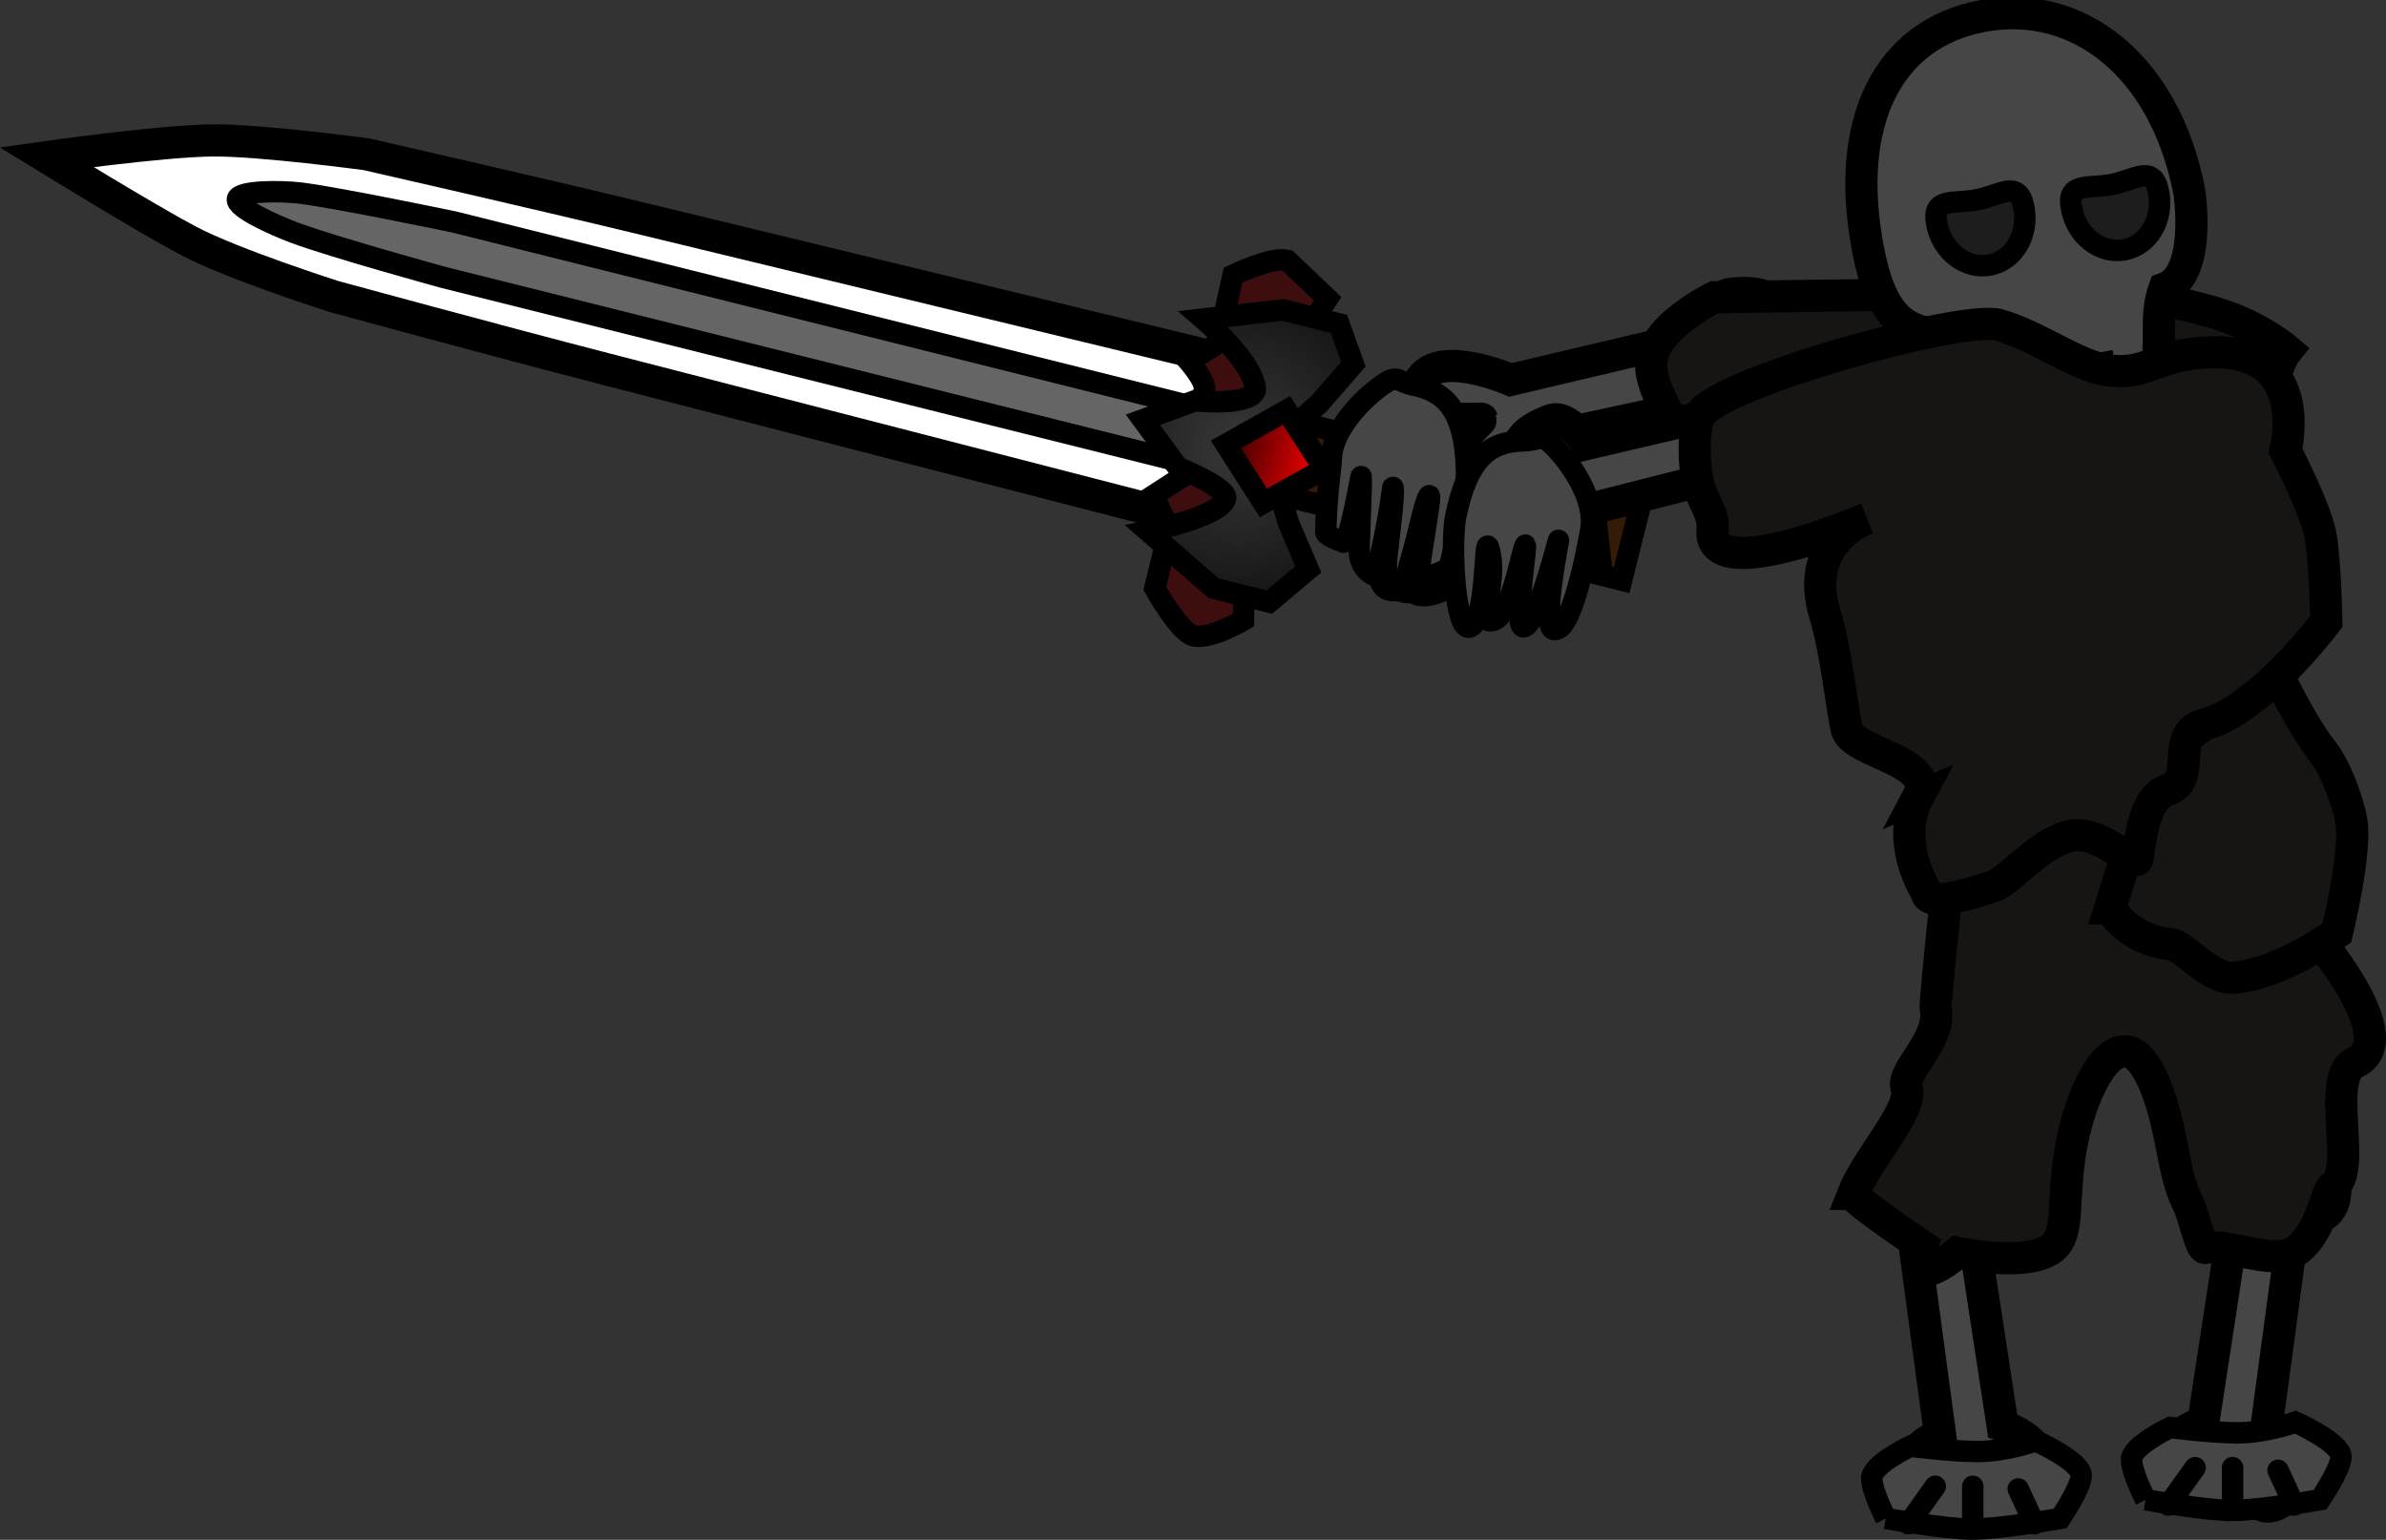 <svg version="1.1" xmlns="http://www.w3.org/2000/svg" xmlns:xlink="http://www.w3.org/1999/xlink" width="111.215" height="71.793" viewBox="0,0,111.215,71.793"><rect x="0" y="0" width="111.215" height="71.793" fill="#333333" stroke="none"/><defs><radialGradient cx="237.149" cy="138.496" r="9.237" gradientUnits="userSpaceOnUse" id="color-1"><stop offset="0" stop-color="#a2a2a2"/><stop offset="1" stop-color="#747474"/></radialGradient><radialGradient cx="199.374" cy="144.349" r="6.686" gradientUnits="userSpaceOnUse" id="color-2"><stop offset="0" stop-color="#383838"/><stop offset="1" stop-color="#181818"/></radialGradient><linearGradient x1="198.828" y1="144.257" x2="203.403" y2="145.401" gradientUnits="userSpaceOnUse" id="color-3"><stop offset="0" stop-color="#320000"/><stop offset="1" stop-color="#ff0000"/></linearGradient><radialGradient cx="233.94" cy="172.512" r="7.07" gradientUnits="userSpaceOnUse" id="color-4"><stop offset="0" stop-color="#a2a2a2"/><stop offset="1" stop-color="#747474"/></radialGradient><radialGradient cx="246.42" cy="172.806" r="7.238" gradientUnits="userSpaceOnUse" id="color-5"><stop offset="0" stop-color="#a2a2a2"/><stop offset="1" stop-color="#747474"/></radialGradient><radialGradient cx="240.289" cy="153.472" r="10.211" gradientUnits="userSpaceOnUse" id="color-6"><stop offset="0" stop-color="#6e6e6e"/><stop offset="1" stop-color="#a2a2a2"/></radialGradient></defs><g transform="translate(-141.687,-123.537)"><g data-paper-data="{&quot;isPaintingLayer&quot;:true}" fill-rule="nonzero" stroke-linejoin="miter" stroke-miterlimit="10" stroke-dasharray="" stroke-dashoffset="0" style="mix-blend-mode: normal"><path d="M221.301,139.075c0,0 0.182,-1.74 1.059,-1.841c1.458,-0.168 2.119,0.209 2.494,1.108c0.375,0.899 -1.346,1.656 -1.277,1.807c0.072,0.159 2.323,0.834 2.577,1.655c0.254,0.82 -0.648,1.819 -2.034,1.49c-1.071,-0.255 -1.57,-1.263 -1.57,-1.263l-9.42,2.037c0,0 -0.405,1.325 -0.926,1.911c-0.442,0.497 -2.096,0.404 -2.63,-0.516c-0.535,-0.92 1.199,-2.356 1.188,-2.396c-0.019,-0.062 -1.561,0.156 -2.359,-0.28c-0.729,-0.399 -0.976,-1.306 -0.178,-1.887c1.15,-0.838 3.87,0.348 3.87,0.348z" data-paper-data="{&quot;index&quot;:null}" fill="#464646" stroke="#000000" stroke-width="1.5" stroke-linecap="butt"/><path d="M232.173,136.766c0,0 -1.564,0.925 -2.191,0.257c-1.043,-1.112 -1.138,-1.897 -0.621,-2.766c0.517,-0.87 2.214,0.097 2.298,-0.054c0.088,-0.159 -0.743,-2.454 -0.216,-3.174c0.527,-0.72 1.919,-0.586 2.502,0.773c0.451,1.051 -0.081,2.091 -0.081,2.091l7.533,6.594c0,0 1.356,-0.483 2.167,-0.412c0.688,0.06 1.635,1.498 1.198,2.513c-0.436,1.016 -2.708,0.459 -2.734,0.494c-0.041,0.054 1.097,1.205 1.227,2.14c0.119,0.856 -0.484,1.623 -1.464,1.317c-1.411,-0.44 -2.107,-3.443 -2.107,-3.443z" data-paper-data="{&quot;index&quot;:null}" fill="url(#color-1)" stroke="#000000" stroke-width="1.5" stroke-linecap="butt"/><path d="M200.295,150.31c0,0 -22.524,1.269 -30.596,1.724c-5.286,0.298 -13.127,0.63 -13.127,0.63c0,0 -4.959,0.003 -7.287,-0.417c-2.198,-0.396 -7.467,-1.701 -7.467,-1.701c0,0 4.873,-2.35 7.145,-3.098c2.104,-0.693 7.024,-1.563 7.024,-1.563c0,0 7.923,-0.674 13.253,-1.054c8.092,-0.577 30.567,-2.18 30.567,-2.18z" fill="none" stroke="#ff0000" stroke-width="0" stroke-linecap="butt"/><g data-paper-data="{&quot;index&quot;:null}" stroke="#000000"><path d="M199.635,148.41c0,0 -21.845,-5.637 -29.673,-7.656c-5.126,-1.323 -12.698,-3.389 -12.698,-3.389c0,0 -4.726,-1.504 -6.816,-2.612c-1.973,-1.046 -6.596,-3.89 -6.596,-3.89c0,0 5.357,-0.758 7.748,-0.78c2.215,-0.021 7.167,0.646 7.167,0.646c0,0 7.753,1.766 12.946,3.023c7.885,1.91 29.783,7.213 29.783,7.213z" fill="#ffffff" stroke-width="1.5" stroke-linecap="butt"/><path d="M197.792,145.333l-35.443,-8.864c0,0 -5.142,-1.411 -6.948,-2.088c-0.886,-0.332 -2.735,-1.15 -2.647,-1.567c0.081,-0.386 2.028,-0.389 2.956,-0.272c1.788,0.225 7.153,1.346 7.153,1.346l35.566,8.894z" fill="#656565" stroke-width="1" stroke-linecap="butt"/><path d="M217.273,150.585l-17.732,-4.434l0.848,-3.39l17.732,4.434z" fill="#331b08" stroke-width="1" stroke-linecap="butt"/><path d="M201.466,143.423l0.341,2.935l2.494,-2.094l0.03,2.738l2.195,-2.314l0.515,2.855l1.769,-2.16l0.573,2.622l2.289,-1.782l0.11,2.63l2.174,-1.935l0.342,2.316l1.855,-1.89l0.342,2.992" fill="none" stroke-width="0.75" stroke-linecap="round"/><path d="M203.561,137.46c0,0 -0.827,1.219 -1.099,2.31c-0.26,1.038 0.041,1.924 -0.202,2.894c-0.135,0.541 -1.47,1.01 -1.679,1.845c-0.223,0.89 0.678,2.156 0.453,3.058c-0.205,0.822 -0.902,1.174 -1.07,1.846c-0.33,1.318 -0.32,3.038 -0.32,3.038c0,0 -1.548,0.922 -2.334,0.725c-0.655,-0.164 -1.797,-2.21 -1.797,-2.21l0.669,-2.723l-0.715,-1.615l1.348,-0.871c0,0 0.764,-3.053 1.013,-4.05c0.092,-0.367 -0.716,-1.311 -0.716,-1.311l1.346,-0.857l0.706,-3.177c0,0 1.788,-0.869 2.523,-0.686z" fill="#3e0d0d" stroke-width="1" stroke-linecap="butt"/><path d="M204.771,140.518l-1.608,1.85c0,0 -1.67,1.333 -1.915,2.314c-0.251,1.002 0.516,3.282 0.516,3.282l0.903,2.118l-1.814,1.528l-2.606,-0.652l-3.041,-2.652c0,0 3.394,-0.67 3.609,-1.53c0.123,-0.491 -2.226,-1.451 -2.226,-1.451l-1.63,-2.216l2.433,-0.887c0,0 2.548,0.268 2.81,-0.484c0.007,-1.244 -2.422,-3.328 -2.422,-3.328l3.71,-0.424l2.606,0.652z" fill="url(#color-2)" stroke-width="1" stroke-linecap="butt"/><path d="M203.403,145.401l-2.827,1.586l-1.748,-2.73l2.827,-1.586z" fill="url(#color-3)" stroke-width="1" stroke-linecap="butt"/></g><path d="M235.033,190.009c0,0 1.647,0.6 1.68,1.458c0.056,1.426 -0.351,1.96 -1.235,2.096c-0.884,0.135 -1.484,-1.684 -1.633,-1.656c-0.157,0.029 -0.962,2 -1.763,2.04c-0.801,0.04 -1.69,-1.062 -1.276,-2.297c0.319,-0.954 1.317,-1.18 1.317,-1.18l-1.271,-9.444c0,0 -1.235,-0.71 -1.757,-1.348c-0.443,-0.541 -0.236,-2.089 0.68,-2.37c0.916,-0.282 2.162,1.718 2.201,1.716c0.061,-0.002 -0.038,-1.521 0.436,-2.17c0.433,-0.594 1.315,-0.606 1.813,0.295c0.717,1.298 -0.608,3.589 -0.608,3.589z" data-paper-data="{&quot;index&quot;:null}" fill="#464646" stroke="#000000" stroke-width="1.5" stroke-linecap="butt"/><path d="M233.615,177.355c0,0 0.968,1.193 0.598,1.904c-0.614,1.183 -1.168,1.444 -1.898,1.176c-0.73,-0.268 -0.345,-2.004 -0.471,-2.046c-0.132,-0.043 -1.648,1.215 -2.271,0.905c-0.623,-0.31 -0.787,-1.587 0.093,-2.414c0.681,-0.639 1.538,-0.396 1.538,-0.396l3.388,-8.222c0,0 -0.606,-1.106 -0.707,-1.848c-0.085,-0.63 0.784,-1.799 1.606,-1.636c0.822,0.163 0.843,2.322 0.873,2.337c0.047,0.024 0.672,-1.252 1.329,-1.578c0.601,-0.298 1.273,0.07 1.234,1.015c-0.056,1.362 -2.112,2.658 -2.112,2.658z" data-paper-data="{&quot;index&quot;:null}" fill="url(#color-4)" stroke="#000000" stroke-width="1.5" stroke-linecap="butt"/><g stroke="#000000" stroke-width="1"><path d="M229.589,194.331c0,0 -0.658,-1.27 -0.658,-1.871c0,-0.643 1.803,-1.497 1.803,-1.497c0,0 1.895,0.249 3.136,0.249c1.346,0 2.703,-0.499 2.703,-0.499c0,0 2.122,0.949 2.122,1.622c0,0.549 -0.977,1.996 -0.977,1.996c0,0 -2.784,0.499 -4.117,0.499c-1.258,0 -4.013,-0.499 -4.013,-0.499z" fill="#464646" stroke-linecap="butt"/><path d="M231.894,192.834l-1.247,1.746" fill="none" stroke-linecap="round"/><path d="M233.64,192.834v1.871" fill="none" stroke-linecap="round"/><path d="M236.509,194.58l-0.748,-1.622" fill="none" stroke-linecap="round"/></g><path d="M245.805,180.57c0,0 -1.325,-2.291 -0.608,-3.589c0.498,-0.901 1.38,-0.889 1.813,-0.295c0.473,0.65 0.375,2.168 0.436,2.17c0.039,0.001 1.285,-1.998 2.201,-1.716c0.916,0.282 1.123,1.829 0.68,2.37c-0.522,0.638 -1.757,1.348 -1.757,1.348l-1.271,9.444c0,0 0.997,0.226 1.317,1.18c0.413,1.235 -0.476,2.337 -1.276,2.297c-0.801,-0.04 -1.606,-2.011 -1.763,-2.04c-0.149,-0.028 -0.749,1.792 -1.633,1.656c-0.884,-0.135 -1.291,-0.67 -1.235,-2.096c0.034,-0.857 1.68,-1.458 1.68,-1.458z" data-paper-data="{&quot;index&quot;:null}" fill="#464646" stroke="#000000" stroke-width="1.5" stroke-linecap="butt"/><g stroke="#000000" stroke-width="1"><path d="M241.699,193.46c0,0 -0.658,-1.27 -0.658,-1.871c0,-0.643 1.803,-1.497 1.803,-1.497c0,0 1.895,0.249 3.136,0.249c1.346,0 2.703,-0.499 2.703,-0.499c0,0 2.122,0.949 2.122,1.622c0,0.549 -0.977,1.996 -0.977,1.996c0,0 -2.784,0.499 -4.117,0.499c-1.258,0 -4.013,-0.499 -4.013,-0.499z" fill="#464646" stroke-linecap="butt"/><path d="M244.004,191.964l-1.247,1.746" fill="none" stroke-linecap="round"/><path d="M245.75,191.964v1.871" fill="none" stroke-linecap="round"/><path d="M248.619,193.71l-0.748,-1.622" fill="none" stroke-linecap="round"/></g><path d="M244.306,145.385c0,0 -2.289,-0.112 -4.893,-0.305c-0.898,-0.067 -5.191,-2.894 -8.047,-2.222c-3.706,0.872 -5.397,1.681 -5.397,1.681c0,0 -5.305,0.943 -5.894,-0.351c-0.788,-1.732 -1.439,-2.676 -1.425,-3.695c0.024,-1.678 2.944,-3.096 2.944,-3.096c0,0 7.614,-0.116 11.707,-0.166c2.945,-0.036 4.195,-0.491 6.07,-0.187c1.498,0.243 4.11,0.56 6.051,1.237c1.721,0.6 2.872,1.583 2.872,1.583c0,0 -0.852,1.041 -0.509,2.443c0.413,1.689 -3.48,3.08 -3.48,3.08z" fill="#171513" stroke="#000000" stroke-width="1.5" stroke-linecap="butt"/><path d="M239.471,159.69c0,0 -2.352,-0.899 -3.164,-2.553c-0.495,-1.009 -0.517,-3.024 -1.179,-5.062c-0.654,-2.014 -2.121,-1.686 -2.715,-3.033c-0.4,-0.908 -0.075,-3.888 -0.075,-3.888" fill="none" stroke="#000000" stroke-width="1.5" stroke-linecap="round"/><path d="M248.916,177.027c0,0 1.491,0.403 1.589,1.218c0.163,1.356 -0.151,1.909 -0.915,2.131c-0.764,0.221 -1.434,-1.455 -1.563,-1.413c-0.135,0.044 -0.683,2.011 -1.381,2.133c-0.698,0.121 -1.565,-0.839 -1.302,-2.062c0.204,-0.945 1.06,-1.264 1.06,-1.264l-1.868,-8.891c0,0 -1.139,-0.55 -1.647,-1.105c-0.431,-0.471 -0.373,-1.971 0.407,-2.336c0.78,-0.364 2.032,1.416 2.066,1.411c0.053,-0.009 -0.154,-1.449 0.208,-2.119c0.332,-0.613 1.104,-0.716 1.612,0.093c0.732,1.165 -0.246,3.492 -0.246,3.492z" data-paper-data="{&quot;index&quot;:null}" fill="url(#color-5)" stroke="#000000" stroke-width="1.5" stroke-linecap="butt"/><path d="M239.233,160.488c0.105,-1.451 0.284,-1.906 0.189,-3.434c-0.157,-2.271 -5.755,2.684 -6.188,-0.848c-0.433,-3.532 5.669,-1.482 5.593,-3.456c-0.687,-3.093 -5.669,2.328 -6.477,-1.349c-0.808,-3.677 5.957,-1.497 5.728,-3.327c0.003,-1.657 -1.518,-0.96 -2.987,-1.026c-0.153,-0.007 -3.03,0.982 -3.762,-0.554c-0.796,-1.669 2.233,-2.31 2.233,-2.31c0,0 1.384,0.17 2.564,-0.065c0.208,-0.041 -0.772,-3.448 -0.501,-3.509c0.647,-0.147 3.726,-0.781 3.726,-0.781c0,0 0.484,3.391 0.811,3.326c1.642,-0.327 2.99,-0.787 2.99,-0.787c0,0 2.06,0.152 2.379,1.29c0.171,0.612 -1.55,1.164 -3.005,1.876c-1.252,0.612 -2.578,0.489 -2.368,1.817c0.364,2.719 5.575,-2.533 6.378,1.086c0.802,3.619 -5.909,1.35 -5.377,3.757c0.343,2.123 5.741,-2.081 6.335,1.142c0.594,3.223 -5.98,0.961 -5.452,3.265c0.226,1.122 0.586,2.137 1.046,3.188c1.893,4.315 4.251,-2.365 6.306,1.339c2.055,3.703 -0.148,2.881 -2.892,4.815c-0.933,0.658 -3.86,-2.116 -4.706,-1.78c-1.681,0.669 -2.192,3.268 -3.004,3.435c-2.164,0.445 -4.441,0.078 -4.08,-3.336c0,0 0.275,-0.739 1.497,-1.351c0.945,-0.473 2.883,-0.487 3.023,-2.424z" data-paper-data="{&quot;index&quot;:null}" fill="url(#color-6)" stroke="#000000" stroke-width="1.5" stroke-linecap="butt"/><path d="M224.349,142.196c0,0 1.8,-2.146 3.124,-1.922c0.919,0.156 1.092,1.025 0.644,1.67c-0.49,0.704 -1.886,1.168 -1.875,1.229c0.007,0.039 2.076,0.523 2.011,1.525c-0.065,1.002 -1.423,1.777 -2.005,1.543c-0.687,-0.277 -1.586,-1.226 -1.586,-1.226l-8.817,2.241c0,0 0.003,1.062 -0.795,1.727c-1.032,0.861 -2.215,0.397 -2.345,-0.403c-0.13,-0.8 1.488,-2.318 1.482,-2.482c-0.006,-0.157 -1.778,-0.073 -1.839,-0.99c-0.061,-0.917 0.339,-1.514 1.642,-1.985c0.783,-0.284 1.669,1.11 1.669,1.11z" data-paper-data="{&quot;index&quot;:null}" fill="#464646" stroke="#000000" stroke-width="1.5" stroke-linecap="butt"/><path d="M242.353,141.913l-2.542,0.514l-0.27,-1.697l-0.461,0.082l0.318,1.735l-2.686,0.494l-0.332,-1.714l-0.412,0.076l0.263,1.757l-2.274,0.427c0,0 -0.737,-1.187 -0.867,-1.867c-0.44,-0.658 -0.65,-2.299 -1.006,-2.601c-1.694,-0.116 -2.74,-0.888 -3.326,-3.958c-1.131,-5.919 0.902,-10.039 5.335,-10.876c4.433,-0.836 8.516,2.301 9.646,8.219c0,0 0.587,3.874 -1.166,4.489c-0.364,1.022 -0.218,1.742 -0.269,2.77z" fill="#464646" stroke="#000000" stroke-width="1.5" stroke-linecap="butt"/><path d="M238.244,133.276c-0.253,-1.273 0.761,-0.917 1.88,-1.139c1.119,-0.223 1.919,-0.94 2.173,0.333c0.253,1.273 -0.448,2.486 -1.567,2.709c-1.119,0.223 -2.232,-0.629 -2.485,-1.902z" fill="#1d1d1d" stroke="#000000" stroke-width="1" stroke-linecap="butt"/><path d="M231.963,133.988c-0.253,-1.273 0.761,-0.917 1.88,-1.139c1.119,-0.223 1.919,-0.94 2.173,0.333c0.253,1.273 -0.448,2.486 -1.567,2.709c-1.119,0.223 -2.232,-0.629 -2.485,-1.902z" fill="#1d1d1d" stroke="#000000" stroke-width="1" stroke-linecap="butt"/><path d="M209.225,150.081c-0.512,2.146 1.663,-0.427 1.316,-0.647c-0.4,-0.252 -2.929,2.113 -2.637,0.168c0.258,-1.72 0.531,-3.216 0.369,-2.919c-0.232,0.424 -0.439,1.672 -0.844,3.019c-0.769,2.558 1.873,1.308 1.581,1.261c-0.58,-0.093 -2.975,1.129 -2.679,-1.467c0.178,-1.562 0.344,-2.901 0.293,-3.203c-0.038,-0.226 -0.013,0.543 -0.565,3.025c-0.657,2.952 1.943,1.314 1.681,1.207c-0.324,-0.133 -2.766,0.582 -2.701,-1.509c0.048,-1.557 0.121,-2.979 0.093,-3.26c-0.009,-0.097 -0.554,3.269 -0.854,3.052c-0.043,-0.031 -0.799,-0.281 -0.796,-0.47c0.03,-1.672 0.258,-3.232 0.257,-3.277c-0.033,-1.512 1.584,-3.034 2.42,-3.604c0.702,-0.479 0.62,-0.13 1.418,0.035c1.553,0.321 2.406,1.259 2.467,4.04c0.013,0.578 -0.356,2.613 -0.818,4.549z" data-paper-data="{&quot;index&quot;:null}" fill="#464646" stroke="#000000" stroke-width="1" stroke-linecap="butt"/><path d="M228.063,179.2c0.641,-1.635 2.83,-3.965 2.492,-4.938c-0.274,-0.788 1.659,-2.244 1.356,-3.703c-0.053,-0.256 0.877,-8.977 0.877,-8.977c0,0 2.535,-6.256 2.858,-6.204c1.756,0.286 3.553,1.496 4.918,1.46c1.693,-0.045 1.801,-1.103 4.161,-1.546c4.144,-0.778 3.674,4.238 3.674,4.238c0,0 1.629,2.62 1.978,3.84c0.358,1.253 -0.531,4.105 -0.531,4.105c0,0 3.832,4.581 1.618,5.598c-1.446,0.664 0.177,5.146 -1.072,5.835c-0.264,0.146 -0.514,2.211 -1.776,3.005c-0.971,0.611 -3.208,-0.431 -4.126,-0.191c-0.234,0.061 -0.531,-1.504 -0.826,-2.096c-0.508,-1.021 -0.566,-1.894 -0.939,-3.559c-0.398,-1.779 -1.099,-3.515 -2.007,-3.519c-1.112,-0.005 -2.186,2.429 -2.55,4.788c-0.353,2.29 -0.021,3.692 -0.79,4.359c-1.115,0.967 -4.456,0.253 -4.456,0.253c0,0 -2.378,2.032 -1.64,-0.313c0,0 -3.304,-2.216 -3.218,-2.435z" data-paper-data="{&quot;index&quot;:null}" fill="#171513" stroke="#000000" stroke-width="1.5" stroke-linecap="butt"/><path d="M240.037,165.888l2.186,-6.958l5.556,-4.089c0,0 1.159,2.45 2.137,3.687c0.685,0.866 1.222,2.465 1.367,3.257c0.262,1.438 -0.669,5.246 -0.669,5.246c0,0 -2.666,1.959 -4.876,2.092c-1.027,0.061 -2.268,-1.5 -2.852,-1.559c-2.012,-0.202 -2.849,-1.676 -2.849,-1.676z" fill="#171513" stroke="#000000" stroke-width="1.5" stroke-linecap="butt"/><path d="M231.091,160.695c0.902,-1.699 -3.057,-2.046 -3.324,-3.156c-0.224,-0.932 -0.475,-3.581 -1.021,-5.381c-1.033,-3.403 1.944,-4.44 1.944,-4.44c0,0 -7.488,3.254 -7.179,0.475c0.078,-0.701 -0.489,-1.324 -0.668,-2.119c-0.269,-1.199 -0.187,-2.733 0.079,-3.187c0.891,-1.525 12.26,-4.677 13.927,-4.202c1.881,0.536 3.678,1.959 5.175,2.129c1.857,0.211 2.12,-0.783 4.762,-0.852c4.638,-0.122 3.433,4.594 3.433,4.594c0,0 1.42,2.744 1.634,3.96c0.219,1.249 0.267,3.998 0.267,3.998c0,0 -3.126,4.16 -5.685,4.799c-1.672,0.417 -0.276,2.594 -1.736,3.064c-1.287,0.415 -1.287,3.195 -1.406,3.253c-0.302,0.15 -1.757,-1.312 -2.955,-1.143c-1.515,0.214 -2.87,2.069 -3.757,2.375c-3.256,1.122 -3.071,0.315 -3.071,0.315c0,0 -1.545,-2.356 -0.416,-4.483z" fill="#171513" stroke="#000000" stroke-width="1.5" stroke-linecap="butt"/><path d="M210.207,152.771c-0.725,0.292 -0.912,-3.953 -0.668,-5.147c0.558,-2.725 1.566,-3.495 3.151,-3.532c0.814,-0.019 0.796,-0.377 1.401,0.22c0.721,0.711 2.038,2.499 1.735,3.98c-0.017,0.083 -0.788,4.655 -1.66,4.597c-0.703,0.13 0.195,-4.27 0.165,-4.163c-0.181,0.636 -1.021,3.91 -1.618,4.037c-0.509,0.109 0.226,-4.248 0.055,-3.776c-0.278,0.768 -0.699,3.519 -1.64,3.5c-0.452,-0.01 0.387,-2.082 -0.053,-3.413c-0.227,-0.684 -0.042,3.364 -0.868,3.697z" data-paper-data="{&quot;index&quot;:null}" fill="#464646" stroke="#000000" stroke-width="1" stroke-linecap="butt"/></g></g></svg>